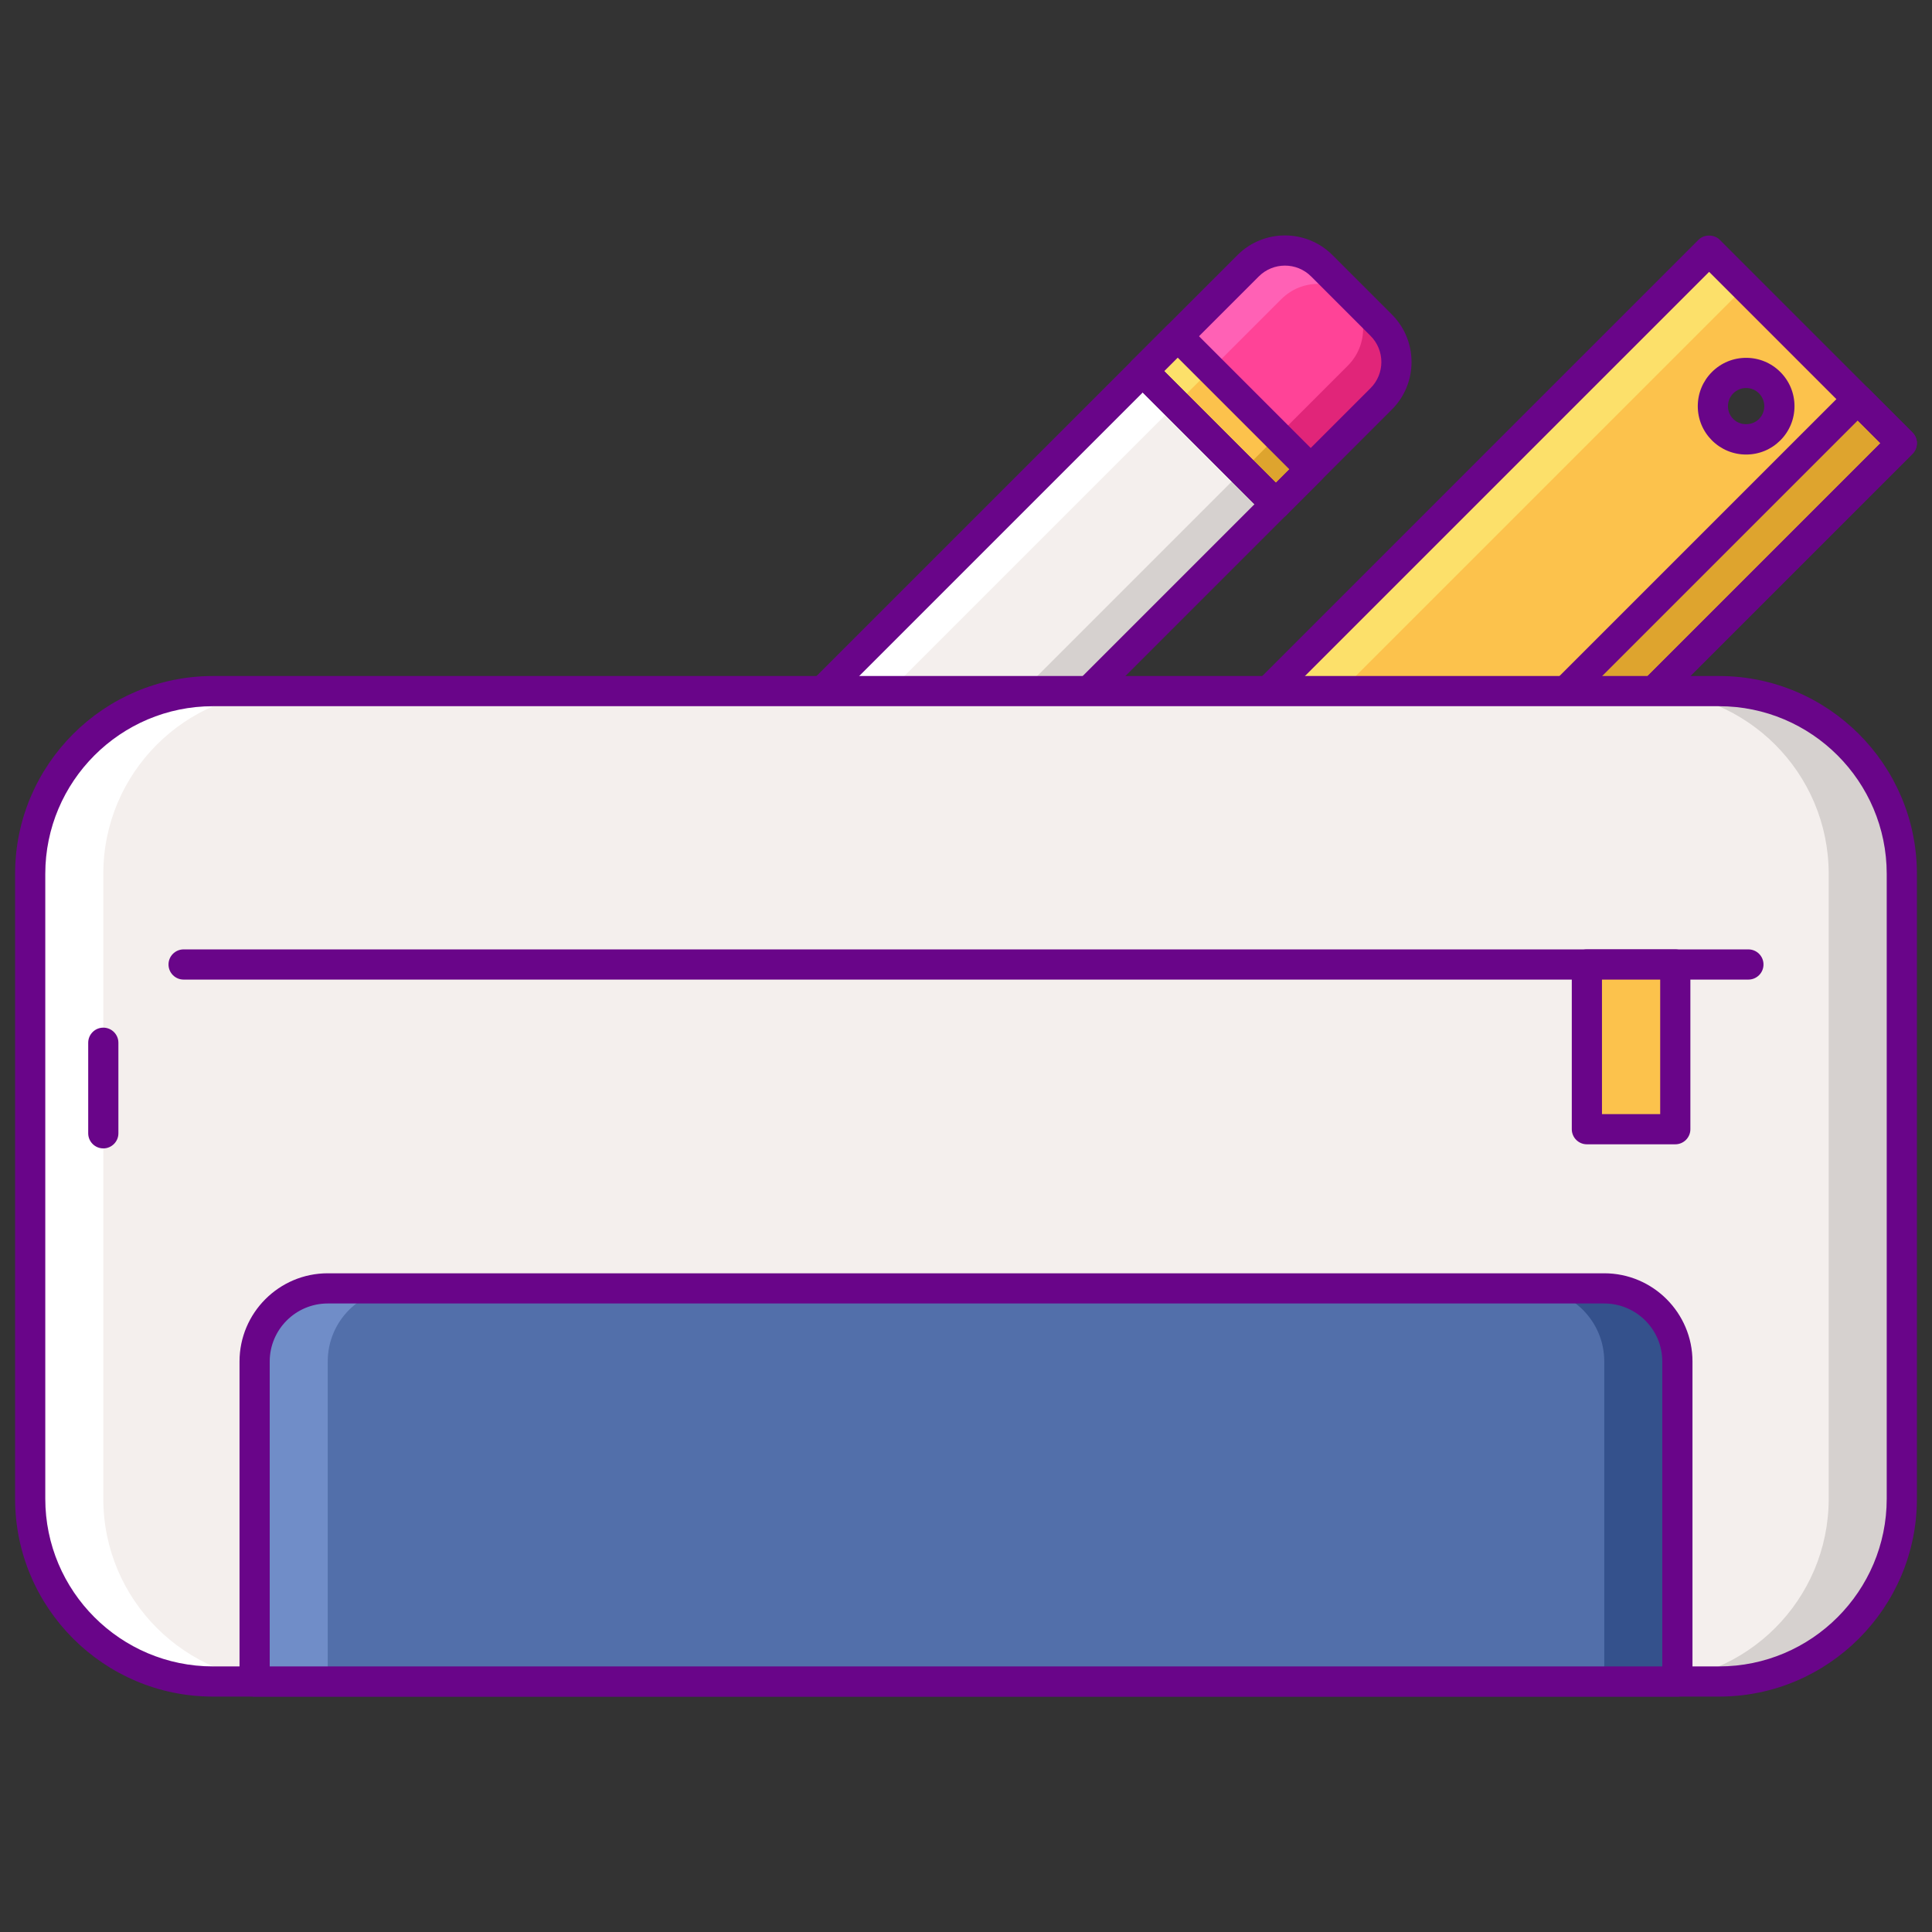 <svg width="512" height="512" viewBox="0 0 512 512" fill="none" xmlns="http://www.w3.org/2000/svg">
<rect x="0" y="0" width="512" height="512" fill="#333333" stroke="none"/>
<path d="M366.04 86.18L350.286 70.426C344.898 65.038 336.16 65.038 330.772 70.426L302.852 98.346L338.122 133.616L366.042 105.696C371.428 100.306 371.428 91.57 366.04 86.18Z" fill="#FF4397"/>
<path d="M366.012 86.152L357.188 77.33C362.592 82.734 362.592 91.496 357.188 96.9L329.294 124.794L338.116 133.616L366.01 105.724C371.416 100.318 371.416 91.556 366.012 86.152Z" fill="#E12579"/>
<path d="M350.312 70.454L359.134 79.278C353.73 73.874 344.968 73.874 339.564 79.278L311.67 107.17L302.846 98.348L330.74 70.454C336.146 65.05 344.908 65.05 350.312 70.454Z" fill="#FF61B5"/>
<path d="M302.807 98.37L312.044 89.132L347.308 124.396L338.071 133.634L302.807 98.37Z" fill="#FCC24C"/>
<path d="M154.828 246.368L190.098 281.638L141.918 294.548L154.828 246.368Z" fill="#FCC24C"/>
<path d="M149.242 267.218L169.248 287.224L141.918 294.548L149.242 267.218Z" fill="#690589"/>
<path d="M302.836 98.313L338.1 133.576L190.101 281.575L154.837 246.312L302.836 98.313Z" fill="#F4EFED"/>
<path d="M181.236 272.81L329.235 124.811L338.057 133.633L190.058 281.632L181.236 272.81Z" fill="#D6D1CF"/>
<path d="M154.798 246.364L302.797 98.365L311.619 107.187L163.62 255.186L154.798 246.364Z" fill="white"/>
<path d="M329.247 124.812L338.485 115.575L347.307 124.397L338.069 133.634L329.247 124.812Z" fill="#DEA42E"/>
<path d="M302.806 98.366L312.044 89.129L320.866 97.951L311.628 107.188L302.806 98.366Z" fill="#FCE06A"/>
<path d="M190.098 285.638C189.074 285.638 188.05 285.248 187.27 284.466L152 249.196C150.438 247.634 150.438 245.102 152 243.54L300.022 95.518C301.582 93.956 304.118 93.956 305.678 95.518L340.948 130.788C342.51 132.35 342.51 134.882 340.948 136.444L192.926 284.466C192.146 285.248 191.122 285.638 190.098 285.638ZM160.486 246.368L190.098 275.98L332.462 133.616L302.85 104.004L160.486 246.368Z" fill="#690589"/>
<path d="M338.12 137.616C337.06 137.616 336.042 137.194 335.292 136.444L300.022 101.174C298.46 99.612 298.46 97.08 300.022 95.518L309.26 86.278C310.76 84.778 313.416 84.778 314.916 86.278L350.186 121.548C351.748 123.11 351.748 125.642 350.186 127.204L340.948 136.444C340.198 137.194 339.18 137.616 338.12 137.616ZM308.506 98.346L338.12 127.958L341.702 124.376L312.088 94.764L308.506 98.346Z" fill="#690589"/>
<path d="M338.12 137.616C337.096 137.616 336.072 137.226 335.292 136.444L300.022 101.174C298.46 99.612 298.46 97.08 300.022 95.518L327.942 67.598C334.882 60.658 346.174 60.66 353.112 67.598L368.866 83.352C375.806 90.292 375.806 101.584 368.866 108.522L340.946 136.442C340.166 137.226 339.142 137.616 338.12 137.616ZM308.506 98.346L338.118 127.958L363.21 102.866C367.03 99.044 367.03 92.828 363.21 89.008L347.456 73.254C343.638 69.436 337.42 69.434 333.598 73.254L308.506 98.346Z" fill="#690589"/>
<path d="M141.918 298.546C140.872 298.546 139.85 298.134 139.09 297.374C138.08 296.364 137.684 294.89 138.054 293.51L150.964 245.332C151.334 243.952 152.412 242.874 153.792 242.504C155.17 242.134 156.644 242.528 157.656 243.54L192.926 278.81C193.936 279.82 194.332 281.294 193.962 282.674C193.592 284.054 192.514 285.132 191.134 285.502L142.954 298.412C142.612 298.502 142.262 298.546 141.918 298.546ZM156.898 254.096L147.574 288.89L182.368 279.568L156.898 254.096Z" fill="#690589"/>
<path d="M452.932 66.384L154.088 365.23L205.156 416.298L504 117.45L452.932 66.384ZM456.51 113.874C453.068 110.432 453.068 104.85 456.51 101.408C459.952 97.966 465.534 97.966 468.976 101.408C472.418 104.85 472.418 110.432 468.976 113.874C465.532 117.316 459.952 117.316 456.51 113.874Z" fill="#FCC24C"/>
<path d="M195.531 406.702L494.332 107.902L503.913 117.483L205.112 416.284L195.531 406.702Z" fill="#DEA42E"/>
<path d="M154.055 365.217L452.856 66.416L462.437 75.998L163.637 374.798L154.055 365.217Z" fill="#FCE06A"/>
<path d="M205.154 420.296C204.094 420.296 203.076 419.874 202.326 419.124L151.26 368.058C149.698 366.496 149.698 363.964 151.26 362.402L450.104 63.556C451.604 62.056 454.26 62.056 455.76 63.556L506.828 114.624C508.39 116.186 508.39 118.718 506.828 120.28L207.982 419.124C207.232 419.876 206.214 420.296 205.154 420.296ZM159.746 365.23L205.156 410.64L498.342 117.452L452.932 72.042L159.746 365.23ZM462.742 120.456C459.32 120.456 456.102 119.122 453.682 116.704C451.262 114.284 449.93 111.066 449.93 107.644C449.93 104.222 451.264 101.004 453.684 98.584C456.102 96.164 459.32 94.83 462.744 94.83C466.166 94.83 469.384 96.164 471.804 98.584C474.224 101.004 475.558 104.222 475.558 107.644C475.558 111.068 474.224 114.286 471.804 116.706C469.382 119.124 466.166 120.456 462.742 120.456ZM462.742 102.828C461.456 102.828 460.246 103.328 459.338 104.238C458.428 105.148 457.926 106.358 457.926 107.642C457.926 108.928 458.426 110.138 459.336 111.046C461.152 112.864 464.324 112.866 466.144 111.046C467.054 110.136 467.554 108.928 467.554 107.642C467.554 106.356 467.054 105.148 466.144 104.238C465.236 103.328 464.028 102.828 462.742 102.828Z" fill="#690589"/>
<path d="M205.154 420.296C204.094 420.296 203.076 419.874 202.326 419.124L190.646 407.444C189.084 405.882 189.084 403.35 190.646 401.788L489.492 102.942C490.992 101.442 493.648 101.442 495.148 102.942L506.828 114.622C508.39 116.184 508.39 118.716 506.828 120.278L207.982 419.124C207.232 419.876 206.214 420.296 205.154 420.296ZM199.13 404.616L205.154 410.64L498.342 117.452L492.318 111.428L199.13 404.616Z" fill="#690589"/>
<path d="M455.562 445.616H56.438C29.686 445.616 8 423.93 8 397.178V231.588C8 204.836 29.686 183.15 56.438 183.15H455.564C482.316 183.15 504.002 204.836 504.002 231.588V397.178C504 423.93 482.314 445.616 455.562 445.616Z" fill="#F4EFED"/>
<path d="M455.562 183.152H436.186C462.938 183.152 484.624 204.838 484.624 231.59V397.18C484.624 423.932 462.938 445.618 436.186 445.618H455.562C482.314 445.618 504 423.932 504 397.18V231.59C504 204.838 482.314 183.152 455.562 183.152Z" fill="#D6D1CF"/>
<path d="M56.438 445.616H75.814C49.062 445.616 27.376 423.93 27.376 397.178V231.588C27.376 204.836 49.062 183.15 75.814 183.15H56.438C29.686 183.152 8 204.838 8 231.59V397.18C8 423.93 29.686 445.616 56.438 445.616Z" fill="white"/>
<path d="M455.562 449.616H56.438C27.524 449.616 4 426.092 4 397.178V231.59C4 202.674 27.524 179.152 56.438 179.152H455.562C484.476 179.152 508 202.676 508 231.59V397.178C508 426.092 484.476 449.616 455.562 449.616ZM56.438 187.152C31.934 187.152 12 207.086 12 231.59V397.178C12 421.68 31.934 441.616 56.438 441.616H455.562C480.064 441.616 500 421.682 500 397.178V231.59C500 207.086 480.066 187.152 455.562 187.152H56.438Z" fill="#690589"/>
<path d="M463.342 259.6H48.658C46.45 259.6 44.658 257.808 44.658 255.6C44.658 253.392 46.45 251.6 48.658 251.6H463.344C465.552 251.6 467.344 253.392 467.344 255.6C467.344 257.808 465.552 259.6 463.342 259.6Z" fill="#690589"/>
<path d="M27.376 304.338C25.168 304.338 23.376 302.546 23.376 300.338V276.338C23.376 274.13 25.168 272.338 27.376 272.338C29.584 272.338 31.376 274.13 31.376 276.338V300.338C31.376 302.548 29.584 304.338 27.376 304.338Z" fill="#690589"/>
<path d="M420.538 255.6H443.966V299.252H420.538V255.6Z" fill="#FCC24C"/>
<path d="M443.968 303.252H420.54C418.332 303.252 416.54 301.46 416.54 299.252V255.6C416.54 253.392 418.332 251.6 420.54 251.6H443.968C446.176 251.6 447.968 253.392 447.968 255.6V299.252C447.968 301.46 446.176 303.252 443.968 303.252ZM424.54 295.252H439.968V259.6H424.54V295.252Z" fill="#690589"/>
<path d="M425.148 341.436H86.852C76.152 341.436 67.476 350.11 67.476 360.812V445.616H444.524V360.812C444.524 350.112 435.85 341.436 425.148 341.436Z" fill="#526FAA"/>
<path d="M425.148 341.436H405.772C416.472 341.436 425.148 350.11 425.148 360.812V445.616H444.524V360.812C444.524 350.112 435.85 341.436 425.148 341.436Z" fill="#34518C"/>
<path d="M86.852 341.436H106.228C95.528 341.436 86.852 350.11 86.852 360.812V445.616H67.476V360.812C67.476 350.112 76.15 341.436 86.852 341.436Z" fill="#708DC8"/>
<path d="M444.524 449.616H67.476C65.268 449.616 63.476 447.824 63.476 445.616V360.812C63.476 347.924 73.962 337.436 86.852 337.436H425.148C438.036 337.436 448.524 347.922 448.524 360.812V445.616C448.524 447.826 446.732 449.616 444.524 449.616ZM71.476 441.616H440.522V360.812C440.522 352.334 433.624 345.436 425.146 345.436H86.852C78.374 345.436 71.476 352.334 71.476 360.812V441.616Z" fill="#690589"/>
</svg>
